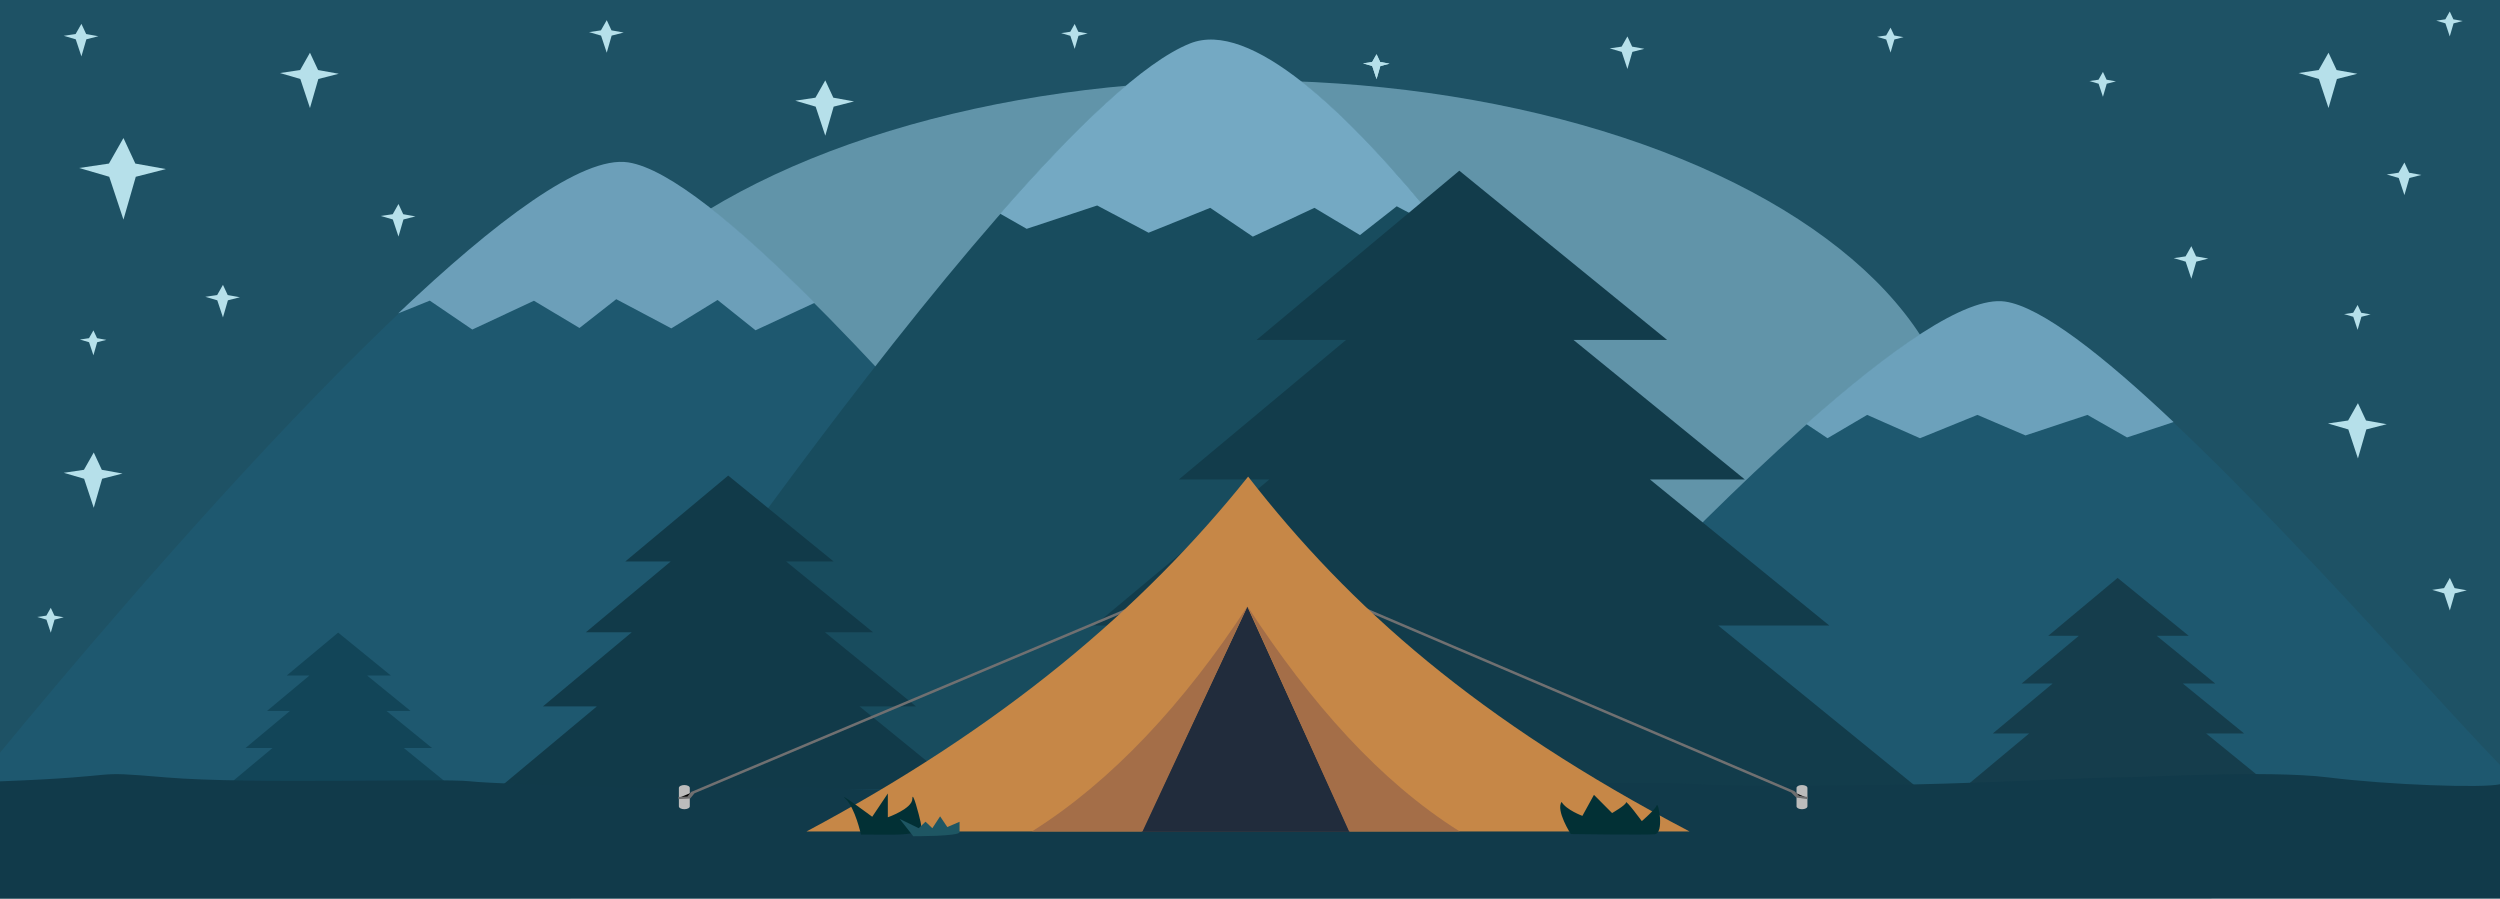 <?xml version="1.0" encoding="utf-8"?>
<svg width="100%" height="100%" viewBox="0 0 612 220" version="1.1" style="fill-rule:evenodd;clip-rule:evenodd;stroke-miterlimit:10;" xmlns="http://www.w3.org/2000/svg">
  <g id="BG" transform="matrix(1,0,0,0.603,0,0)">
    <rect x="0" y="0" width="612" height="364.72" style="fill: rgb(30, 82, 101);"/>
  </g>
  <g id="Stars" transform="matrix(1,0,0,0.53,0,0)">
    <path d="M54.58,131.57L53.16,136.28L50.26,137.09L53.19,138.71L54.58,146.61L55.79,138.71L58.73,137.29L55.74,136.28L54.58,131.57Z" style="fill:rgb(182,224,234);fill-rule:nonzero;"/>
    <path d="M398.39,16.83L396.97,21.54L394.06,22.35L397,23.97L398.39,31.87L399.6,23.97L402.54,22.55L399.55,21.54L398.39,16.83Z" style="fill:rgb(182,224,234);fill-rule:nonzero;"/>
    <path d="M536.44,113.71L535.03,118.42L532.12,119.23L535.05,120.85L536.44,128.75L537.65,120.85L540.59,119.43L537.6,118.42L536.44,113.71Z" style="fill:rgb(182,224,234);fill-rule:nonzero;"/>
    <path d="M462.81,12.78L461.73,16.38L459.5,17L461.75,18.24L462.81,24.28L463.74,18.24L465.99,17.15L463.7,16.38L462.81,12.78Z" style="fill:rgb(182,224,234);fill-rule:nonzero;"/>
    <g transform="matrix(1,0,0,1,51.988,20.434)">
      <path d="M462.81,12.78L461.73,16.38L459.5,17L461.75,18.24L462.81,24.28L463.74,18.24L465.99,17.15L463.7,16.38L462.81,12.78Z" style="fill:rgb(182,224,234);fill-rule:nonzero;"/>
    </g>
    <path d="M22.87,152.6L21.79,156.2L19.56,156.83L21.8,158.07L22.87,164.11L23.79,158.07L26.04,156.98L23.76,156.2L22.87,152.6Z" style="fill:rgb(182,224,234);fill-rule:nonzero;"/>
    <path d="M263.08,11.07L262,14.68L259.77,15.3L262.02,16.54L263.08,22.58L264.01,16.54L266.26,15.45L263.97,14.68L263.08,11.07Z" style="fill:rgb(182,224,234);fill-rule:nonzero;"/>
    <path d="M336.98,25.04L335.9,28.64L333.67,29.26L335.92,30.5L336.98,36.54L337.91,30.5L340.16,29.41L337.87,28.64L336.98,25.04Z" style="fill:rgb(182,224,234);fill-rule:nonzero;"/>
    <path d="M336.98,25.04L335.9,28.64L333.67,29.26L335.92,30.5L336.98,36.54L337.91,30.5L340.16,29.41L337.87,28.64L336.98,25.04Z" style="fill:rgb(182,224,234);fill-rule:nonzero;"/>
    <path d="M599.72,266.93L598.31,271.64L595.4,272.45L598.33,274.07L599.72,281.97L600.93,274.07L603.87,272.65L600.88,271.64L599.72,266.93Z" style="fill:rgb(182,224,234);fill-rule:nonzero;"/>
    <path d="M588.6,75.07L587.18,79.78L584.27,80.6L587.21,82.22L588.6,90.11L589.81,82.22L592.75,80.8L589.76,79.78L588.6,75.07Z" style="fill:rgb(182,224,234);fill-rule:nonzero;"/>
    <path d="M19.93,11.01L18.51,15.72L15.6,16.54L18.54,18.16L19.93,26.05L21.14,18.16L24.08,16.73L21.09,15.72L19.93,11.01Z" style="fill:rgb(182,224,234);fill-rule:nonzero;"/>
    <path d="M148.53,9.31L147.11,14.02L144.2,14.83L147.14,16.45L148.53,24.35L149.73,16.45L152.68,15.03L149.69,14.02L148.53,9.31Z" style="fill:rgb(182,224,234);fill-rule:nonzero;"/>
    <path d="M97.55,94.22L96.14,98.94L93.22,99.75L96.16,101.37L97.55,109.27L98.76,101.37L101.7,99.95L98.71,98.94L97.55,94.22Z" style="fill:rgb(182,224,234);fill-rule:nonzero;"/>
    <path d="M30.22,63.75L26.67,75.55L19.38,77.59L26.74,81.65L30.22,101.44L33.24,81.65L40.62,78.09L33.13,75.55L30.22,63.75Z" style="fill:rgb(182,224,234);fill-rule:nonzero;"/>
    <path d="M22.95,209L20.55,217L15.6,218.38L20.59,221.13L22.95,234.54L25,221.13L30,218.72L24.92,217L22.95,209Z" style="fill:rgb(182,224,234);fill-rule:nonzero;"/>
    <path d="M202.03,37.12L199.62,45.12L194.68,46.51L199.67,49.26L202.03,62.67L204.08,49.26L209.07,46.84L204,45.12L202.03,37.12Z" style="fill:rgb(182,224,234);fill-rule:nonzero;"/>
    <path d="M577.22,186.22L574.82,194.22L569.88,195.6L574.87,198.35L577.22,211.76L579.27,198.35L584.27,195.93L579.2,194.22L577.22,186.22Z" style="fill:rgb(182,224,234);fill-rule:nonzero;"/>
    <path d="M570.02,24.35L567.62,32.35L562.68,33.73L567.67,36.48L570.02,49.9L572.08,36.48L577.08,34.07L572,32.35L570.02,24.35Z" style="fill:rgb(182,224,234);fill-rule:nonzero;"/>
    <path d="M75.88,24.35L73.48,32.35L68.54,33.73L73.52,36.48L75.88,49.9L77.93,36.48L82.93,34.07L77.86,32.35L75.88,24.35Z" style="fill:rgb(182,224,234);fill-rule:nonzero;"/>
    <path d="M599.7,5.32L598.62,8.93L596.39,9.55L598.64,10.79L599.7,16.83L600.63,10.79L602.88,9.7L600.59,8.93L599.7,5.32Z" style="fill:rgb(182,224,234);fill-rule:nonzero;"/>
    <path d="M577.14,140.86L576.06,144.46L573.83,145.08L576.08,146.32L577.14,152.36L578.07,146.32L580.32,145.23L578.03,144.46L577.14,140.86Z" style="fill:rgb(182,224,234);fill-rule:nonzero;"/>
    <path d="M12.43,280.74L11.35,284.35L9.12,284.97L11.37,286.21L12.43,292.25L13.35,286.21L15.6,285.12L13.32,284.35L12.43,280.74Z" style="fill:rgb(182,224,234);fill-rule:nonzero;"/>
  </g>
  <g id="Moon" transform="matrix(1,0,0,0.53,0,0)">
    <circle cx="305" cy="211.76" r="174.64" style="fill: rgb(97, 148, 169);"/>
  </g>
  <g id="Mountains" transform="matrix(1,0,0,0.53,0,0)">
    <path d="M0,366.17C0,366.17 -0.071,347.825 -0.043,347.76C28.404,282.575 124.901,67.063 153.74,75.3C187.7,85 300.74,366.55 307.29,366.55L0,366.17Z" style="fill-rule: nonzero; fill: rgb(30, 88, 111);"/>
    <path d="M354.85,366.25C354.85,366.25 462.27,132 490.82,139.53C515.105,145.935 587.493,305.691 611.974,353.276C612.086,353.493 611.996,366.533 611.998,366.533L354.85,366.25Z" style="fill-rule: nonzero; fill: rgb(30, 88, 111);"/>
    <path d="M443.77,366.55L138.9,366.36C138.9,366.36 250.5,51 291.34,20.31C332.18,-10.38 443.77,366.55 443.77,366.55Z" style="fill-rule: nonzero; fill: rgb(24, 76, 94);"/>
    <path d="M115.62,152.21L130.71,138.91L141.86,151.49L150.86,138.19L164.34,151.67L175.66,138.55L184.95,152.55L199.43,139.85C180.53,104.14 163.73,77.85 153.76,74.99C142.56,71.79 121.15,102.36 97.48,144.75L105.21,138.86L115.62,152.21Z" style="fill-rule: nonzero; fill: rgb(108, 159, 185);"/>
    <path d="M484.07,191.63L495.84,201.12L511,191.63L520.7,202.05L532.09,194.94C515.02,164.52 499.68,141.62 490.79,139.27C481.17,136.72 462.57,161.66 442.16,195.84L447.38,202.41L457.08,191.63L470.02,202.41L484.07,191.63Z" style="fill-rule: nonzero; fill: rgb(108, 161, 187);"/>
    <path d="M291.34,20.05C279.99,28.59 263.19,59.05 244.83,98.69L251.33,105.69L268.59,94.91L281.17,107.49L296.26,96L306.69,109.3L321.78,96L332.92,108.58L341.92,95.28L353.73,107.09C329.44,50 305.89,9.1 291.34,20.05Z" style="fill-rule: nonzero; fill: rgb(116, 169, 195);"/>
  </g>
  <g id="Trees" transform="matrix(1,0,0,0.53,0,0)">
    <path d="M121.69,364.72L146.11,326.27L132.91,326.27L154.66,292.03L143.42,292.03L164.19,259.33L153.07,259.33L178.26,219.66L204.07,259.33L192.44,259.33L213.72,292.03L201.94,292.03L224.23,326.27L210.42,326.27L235.45,364.72L121.69,364.72Z" style="fill-rule: nonzero; fill: rgb(17, 58, 73);"/>
    <path d="M245.77,364.7L293.89,288.93L267.89,288.93L310.73,221.46L288.58,221.46L329.51,157.01L307.6,157.01L357.24,78.84L408.11,157.01L385.19,157.01L427.13,221.46L403.91,221.46L447.82,288.93L420.62,288.93L469.94,364.7L245.77,364.7Z" style="fill-rule: nonzero; fill: rgb(18, 60, 75);"/>
    <path d="M54.49,364.72L66.7,345.5L60.1,345.5L70.97,328.38L65.36,328.38L75.74,312.02L70.18,312.02L82.78,292.19L95.68,312.02L89.87,312.02L100.51,328.38L94.62,328.38L105.76,345.5L98.86,345.5L111.37,364.72L54.49,364.72Z" style="fill-rule: nonzero; fill: rgb(18, 69, 88);"/>
    <path d="M480.26,364.7L496.72,338.79L487.83,338.79L502.48,315.71L494.9,315.71L508.9,293.66L501.41,293.66L518.39,266.93L535.79,293.66L527.95,293.66L542.29,315.71L534.35,315.71L549.37,338.79L540.07,338.79L556.94,364.7L480.26,364.7Z" style="fill-rule: nonzero; fill: rgb(21, 61, 76);"/>
  </g>
  <g id="FG" transform="matrix(1,0,0,0.53,0,0)">
    <path d="M0,360.896C33.34,358.506 20.24,355.81 40.62,359.07C61,362.33 108.31,359.39 115,360.86C121.69,362.33 175.25,365.54 185.67,363.93C196.09,362.32 228.95,367.36 247.67,365.98C266.39,364.6 307.24,361.33 316.36,363.66C325.48,365.99 348.36,363.27 368.36,362.6C388.36,361.93 404.36,361.01 415.03,362.14C425.7,363.27 439.1,362.9 459.7,362.6C480.3,362.3 514.23,358.87 518.63,359.07C523.03,359.27 554.79,355.53 569.91,359.07C585.03,362.61 607.75,364.068 612,362.238C612.018,362.23 612,415 612,415L0,415.047L0,360.896Z" style="fill-rule: nonzero; fill: rgb(17, 58, 74);"/>
  </g>
  <g id="Tent" transform="matrix(1,0,0,0.53,0,0)">
    <g transform="matrix(1,0,0,1,5,0)">
      <path d="M437.46,363.93C437.46,363.196 436.864,362.6 436.13,362.6L436.12,362.6C435.386,362.6 434.79,363.196 434.79,363.93L434.79,372.44C434.79,373.174 435.386,373.77 436.12,373.77L436.13,373.77C436.864,373.77 437.46,373.174 437.46,372.44L437.46,363.93Z" style="fill:rgb(188,188,188);"/>
    </g>
    <g transform="matrix(1,0,0,1,5,0)">
      <path d="M163.86,363.93C163.86,363.196 163.264,362.6 162.53,362.6L162.52,362.6C161.786,362.6 161.19,363.196 161.19,363.93L161.19,372.44C161.19,373.174 161.786,373.77 162.52,373.77L162.53,373.77C163.264,373.77 163.86,373.174 163.86,372.44L163.86,363.93Z" style="fill:rgb(188,188,188);"/>
    </g>
    <g transform="matrix(1,0,0,1,5,0)">
      <path d="M306.95,263.48L433.88,365.72L435.08,367.98L437.45,368.6" style="fill-rule:nonzero;stroke:rgb(112,112,113);stroke-width:1px;"/>
    </g>
    <g transform="matrix(1,0,0,1,5,0)">
      <path d="M293.75,263.48L164.6,366.1L163.61,368.37L161.09,368.6" style="fill-rule:nonzero;stroke:rgb(112,112,113);stroke-width:1px;"/>
    </g>
    <g transform="matrix(1,0,0,1,5,0)">
      <path d="M300.54,220.14C274.64,281.28 240.54,335.64 192.43,384.04L408.6,384.04C356.77,332.75 325.45,280.6 300.54,220.14Z" style="fill-rule: nonzero; fill: rgb(198, 135, 71);"/>
    </g>
    <g transform="matrix(1,0,0,1,5,0)">
      <path d="M274.45,384.22L325.45,384.22L300.35,280.22L274.45,384.22Z" style="fill-rule: nonzero; fill: rgb(33, 44, 60);"/>
    </g>
    <g transform="matrix(1,0,0,1,5,0)">
      <path d="M247.64,384L274.69,384L300.35,280.1C284.87,324.88 267.1,360.94 247.64,384Z" style="fill-rule: nonzero; fill: rgb(164, 110, 72);"/>
    </g>
    <g transform="matrix(1,0,0,1,5,0)">
      <path d="M352.31,384L325.26,384L300.44,280.22C315.93,325 332.85,360.94 352.31,384Z" style="fill-rule: nonzero; fill: rgb(164, 110, 72);"/>
    </g>
  </g>
  <g id="Grass" transform="matrix(1,0,0,0.53,0,0)">
    <g transform="matrix(1,0,0,1,5,0)">
      <path d="M379.54,385.25C379.54,385.25 375.82,374.41 377.27,370.37C378.42,374.11 382.37,376.84 382.37,376.84L385.2,367.13L389.64,375.54C389.64,375.54 393.05,371.83 393.05,370.62C393.05,369.41 396.92,379.26 396.92,379.26C396.92,379.26 400.16,374.01 400.56,371.98C400.96,369.95 402.48,384.92 400.06,385.33C397.64,385.74 379.54,385.25 379.54,385.25Z" style="fill:rgb(2,48,53);fill-rule:nonzero;"/>
    </g>
    <g transform="matrix(1,0,0,1,5,0)">
      <path d="M205.76,385.49C205.76,385.49 204.34,373.16 202,369C199.66,364.84 208.52,377.25 208.52,377.25L212.34,366.5L212.34,377.5C212.34,377.5 218.34,373.5 218.34,369C218.34,364.5 220.06,376.95 220.34,379.53C220.71,382.59 220.88,385.53 213.34,385.53L205.76,385.49Z" style="fill:rgb(2,48,53);fill-rule:nonzero;"/>
    </g>
    <g transform="matrix(1,0,0,1,5,0)">
      <path d="M218.57,386.25L215.24,378.25L219.9,382.53L221.57,379.53L223.24,382.53L225.14,377.05L226.9,382L229.9,379.57L229.9,384.36C229.9,386.32 218.57,386.25 218.57,386.25Z" style="fill:rgb(30,86,99);fill-rule:nonzero;"/>
    </g>
  </g>
</svg>